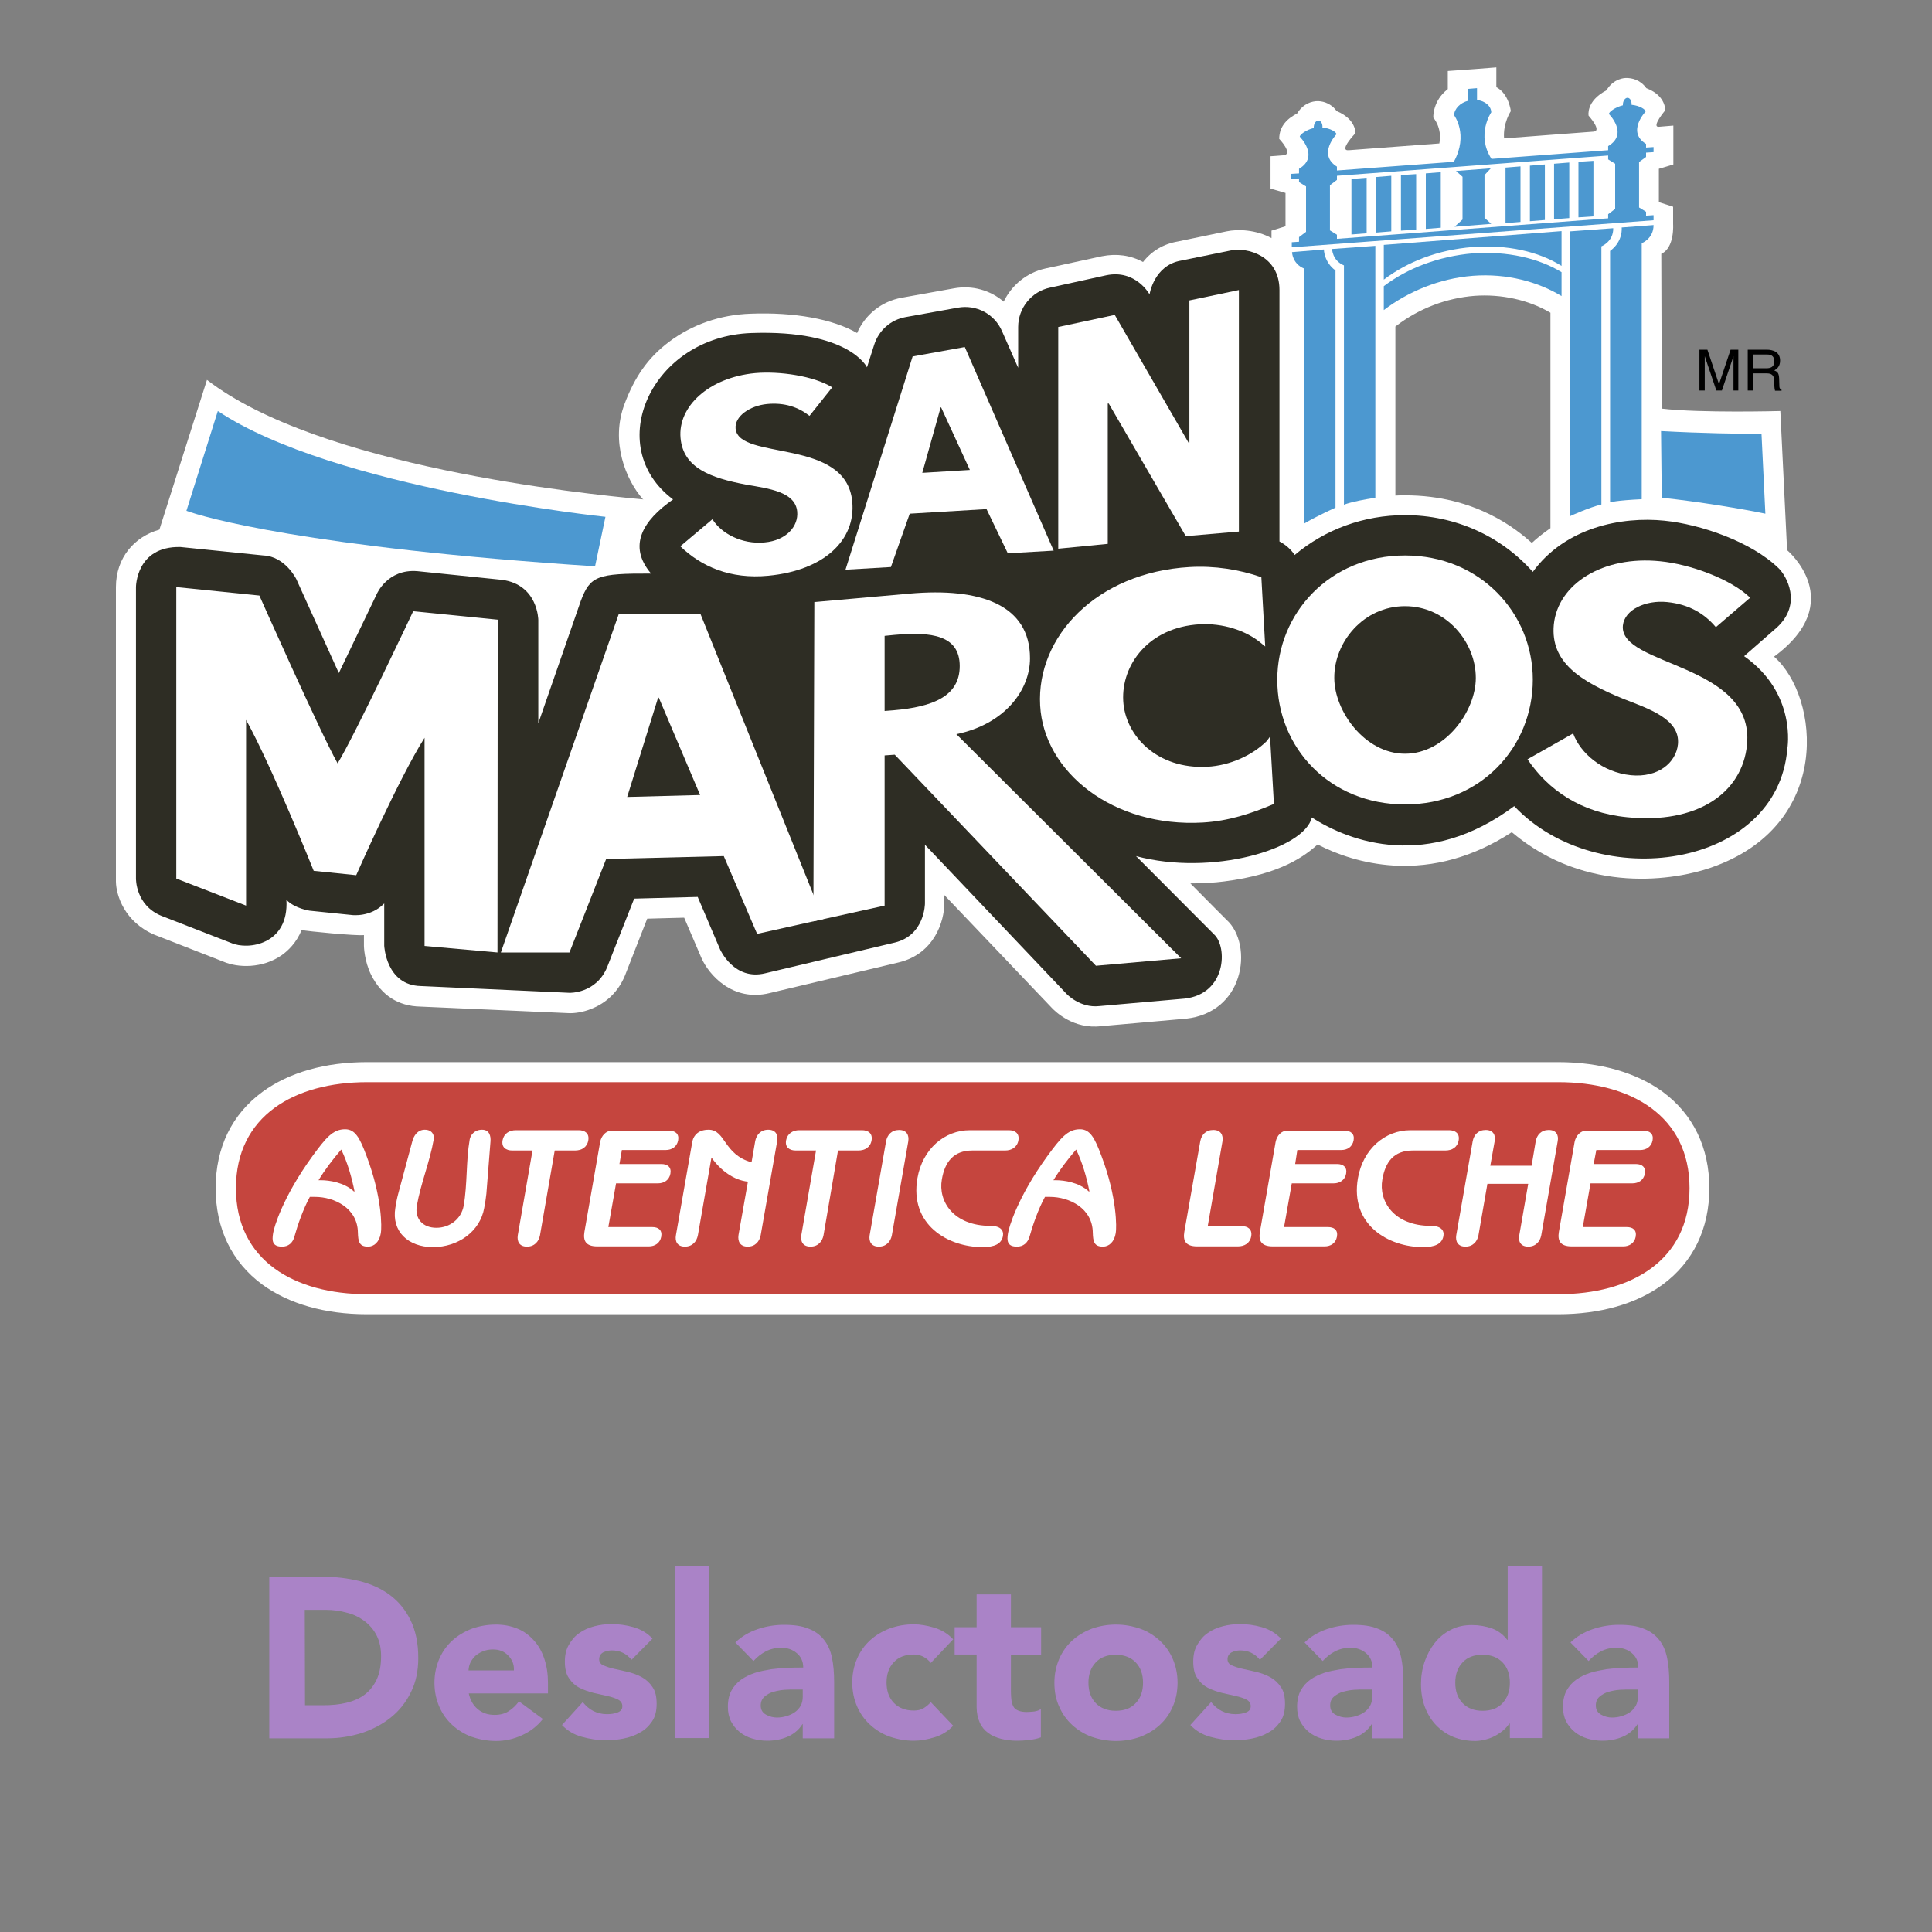 <?xml version="1.0" encoding="utf-8"?>
<!-- Generator: Adobe Illustrator 24.0.0, SVG Export Plug-In . SVG Version: 6.00 Build 0)  -->
<svg version="1.1" id="Capa_1" xmlns="http://www.w3.org/2000/svg" xmlns:xlink="http://www.w3.org/1999/xlink" x="0px" y="0px"
	 viewBox="0 0 800 800" style="enable-background:new 0 0 800 800;" xml:space="preserve">
<rect x="0" y="0" width="800" height="800" fill="#808080" stroke="none"/>
<style type="text/css">
	.st0{fill-rule:evenodd;clip-rule:evenodd;}
	.st1{fill-rule:evenodd;clip-rule:evenodd;fill:#FFFFFF;}
	.st2{fill-rule:evenodd;clip-rule:evenodd;fill:#4C98D0;}
	.st3{fill-rule:evenodd;clip-rule:evenodd;fill:#2E2D24;}
	.st4{fill-rule:evenodd;clip-rule:evenodd;fill:#C5453E;}
	.st5{fill:#AA83C7;}
</style>
<g>
	<path class="st0" d="M717.8,161.7v-10c0-0.5,0-2.6,0-4.2l0,0l-4.8,14.2h-2.3l-4.8-14.2l0,0c0,1.6,0,3.7,0,4.2v10h-2.2v-16.9h3.3
		l4.8,14.3l0,0l4.8-14.3h3.2v16.9H717.8L717.8,161.7z"/>
	<path class="st0" d="M726,161.7h-2.3v-16.9h7.8c2.8,0,5.6,1,5.6,4.5c0,2.5-1.3,3.4-2.4,4.1c1,0.4,1.9,0.8,2,3.2l0.1,3.1
		c0,0.9,0.1,1.3,0.9,1.7v0.4H735c-0.3-1-0.4-3.6-0.4-4.2c0-1.4-0.3-3-3-3H726V161.7L726,161.7L726,161.7z M726,152.5h5.3
		c1.7,0,3.4-0.4,3.4-2.9c0-2.6-1.9-2.8-3-2.8H726V152.5L726,152.5z"/>
	<path class="st1" d="M266.5,206.8c-26-2.4-134.5-13.7-180.8-49.5l-19.7,62c-10.3,2.9-18,11.6-18,23.8v122
		c0.1,5.7,3.6,16.6,15.8,21.9l28.7,11.2c6,2.6,16.2,2.9,24.2-2.7c2.5-1.8,6-5,8.2-10.4c2,0.5,22.9,2.5,25.8,2.1c0,1.4,0,2.9,0,4.5
		c0,0,0.1,6.2,3,12c4.3,8.5,11.2,12.9,20.3,13.1l61.1,2.7c2.6,0.2,6.4-0.4,9.6-1.7c6.5-2.5,11.4-7.3,14.1-13.9
		c0,0,6.5-16.6,9.2-23.5c5-0.1,10.1-0.3,15.3-0.4c2.6,6,7.2,16.8,7.2,16.8c3,6.7,12.8,18.2,28.2,14.4l53.5-12.7
		c14.9-3.6,18.8-17.4,18.8-24.2c0,0,0-2.7,0-3.7c16.3,17.1,44.5,46.7,44.5,46.7c1.4,1.5,9,9,20.5,7.6l35.2-3.1
		c5.5-0.6,10.3-2.6,14.1-5.8c3.4-2.9,5.9-6.7,7.3-11.1c2.9-8.9,0.9-19-4.7-24c0,0-7.4-7.4-15-15.1c5.3,0,10-0.3,13.9-0.8
		c23.9-3,33.7-10.8,38.8-15.3c8,4.1,18.7,7.9,31.4,8.7c16.9,1,33.3-3.6,49-13.8c31.2,26.3,68.3,19.6,82.4,14.7
		c50.7-17.5,45.1-70.8,26.2-87.4c30.9-22.8,5.4-44.1,5.4-44.1l-2.8-57.6c0,0-33.1,0.9-49.1-1l-0.2-64.1c5.6-2.5,4.9-12.3,4.9-12.3
		v-7.2l-5.9-1.9V69.9l6-1.8V52c0,0-3.4,0.3-6,0.5c-3.3,0.2,2.7-6.9,2.7-6.9c-0.4-4.6-3.7-7.5-7.9-9.1c-2.4-3.4-5.9-4.3-8.6-4.2
		c0,0-4.9,0-7.9,5.1c-8.6,4.5-7.4,10.5-7.4,10.5s5.7,6.3,2.1,6.6c-7.1,0.5-29,2.2-37.1,2.8c-0.5-6.4,2.8-11.3,2.8-11.3
		s-0.8-7.2-6-9.9c0-1.1,0-8.2,0-8.2l-8.9,0.7l-11.2,0.8c0,0,0,7.2,0,7.5c-6.4,4.9-6,11.8-6,11.8s3.8,4.2,2.5,10.7
		c-7.1,0.5-29.6,2.2-37.5,2.8c-4.4,0.4,2.8-7.1,2.8-7.1c-0.3-4.4-3.7-7.4-7.8-9.1c-0.4-0.5-0.8-1-1.2-1.4c-2-1.9-4.7-2.9-7.4-2.7
		l0,0c-3.3,0.3-6.1,2.2-7.8,5.1c-3.7,1.9-7.4,5-7.4,10.5c0,0,6,6.3,1.8,6.8c-2.2,0.2-5.4,0.4-5.4,0.4v13.4l6.2,1.8v13.8l-5.8,1.8
		v3.1c-6.4-3.5-13.9-3.8-18.6-2.8l0,0l-20.2,4.2c-5.9,1-10.8,3.9-14.4,8.5c-5.1-2.8-10.9-3.6-17-2.4l-23.5,5.1
		c-7.7,1.7-13.9,6.9-17.2,13.7c-5.5-4.7-13-6.9-20.6-5.5l-21.7,3.9c-8.3,1.5-15.1,7-18.4,14.6c-10.1-5.8-25.9-8.7-44.1-8
		c-12.5,0.4-24.2,4.5-33.7,11.6c-8.8,6.6-14.3,14.6-18.5,25.8c-5.9,15.6,0.5,31.3,7.6,39.4L266.5,206.8L266.5,206.8L266.5,206.8z
		 M581.8,205.1c-1.3,0-2.6,0-4,0.1v-70l0.3-0.2c9.3-7.2,20.8-11.6,32.5-12.5c11.1-0.8,22.5,1.7,31.4,7v89.2
		c-2.6,1.8-5.2,3.8-7.7,6.1C628.3,219.5,611.3,205.1,581.8,205.1L581.8,205.1z"/>
	<path class="st2" d="M681.6,65v-1.8l3.1-0.2v-2.1l-3.1,0.2v-1.5l0,0c-8.2-5-0.2-13.4-0.2-13.4c0-0.9-2.5-2.5-5.8-2.8
		c0.1-1.8-0.8-3-1.8-2.9s-1.9,1.5-1.8,3.1c-3.3,0.8-5.8,2.8-5.8,3.6c0,0,8.3,8.2-0.3,13.3l0,0v1.7l-48.3,3.6
		c-6.5-10-0.1-19.3-0.1-19.3c-0.1-2.7-2.6-4.7-5.9-5.1v-4.9l-3.6,0.3v4.9c-3.3,0.8-5.8,3.3-5.9,6c0,0,6.1,8-0.1,19.3l-48.4,3.6V69
		c-8.2-5.1-0.2-13.4-0.2-13.4c0-0.9-2.5-2.5-5.8-2.8c0.1-1.8-0.8-3-1.8-2.9s-1.9,1.5-1.8,3.1c-3.3,0.8-5.8,2.8-5.8,3.6
		c0,0,8.3,8.2-0.3,13.3l0,0l0,0l0,0v1.9l-3.3,0.2v2.1l3.3-0.2v1.5l2.9,1.8V96l-2.9,2.2v1.9l-3,0.2v2.1l149.8-11.2v-2.1l-3.1,0.2
		v-1.6l-2.9-1.8V67.1L681.6,65L681.6,65L681.6,65z M553.6,98.9v-1.7l-2.9-1.8V76.7l2.9-2.2v-1.7l112.3-8.4V66l2.9,1.8v18.7l-2.9,2.2
		v1.7L553.6,98.9L553.6,98.9z"/>
	<path class="st2" d="M679.8,206.7v-106c0,0,4.9-1.8,4.9-7.5l-13.2,1c0,0,0.7,5.7-4.8,9.7V208C666.6,208,669.2,207.2,679.8,206.7
		L679.8,206.7z"/>
	<path class="st2" d="M663.1,208.9V102c0,0,5-1.9,4.9-7.5l-17.8,1.3v117.9C650.1,213.7,658.3,210,663.1,208.9L663.1,208.9z"/>
	<path class="st2" d="M540,216.8V111.2c-4.9-2-5-6.8-5-6.8l13.2-1.1c0,0,0,5.2,4.8,8.7v98.2C553,210.2,545.6,213.5,540,216.8
		L540,216.8z"/>
	<path class="st2" d="M569.5,206.1V101.8l-17.9,1.3c0,0,0,4.7,4.9,6.8V209C556.5,209,559.2,207.7,569.5,206.1L569.5,206.1z"/>
	<path class="st2" d="M573,115.8c9.7-7.4,22.6-12.4,36.7-13.5c14.3-1.1,27.3,1.8,36.9,7.8V95.7l-73.6,5.7L573,115.8L573,115.8z"/>
	<path class="st2" d="M573,118.5v9.9c9.7-7.4,22.7-13.1,36.9-14.2s27.2,2.6,36.7,8.4v-9.9c-9.5-5.8-22.5-8.8-36.7-7.8
		C595.7,106.1,582.7,111.1,573,118.5L573,118.5z"/>
	<polygon class="st2" points="565.9,73.6 559.6,74.1 559.6,97.1 565.9,96.6 	"/>
	<polygon class="st2" points="576.1,72.8 569.9,73.3 569.9,96.3 576.1,95.8 	"/>
	<polygon class="st2" points="586.4,72.1 580.1,72.5 580.1,95.5 586.4,95.1 	"/>
	<polygon class="st2" points="596.6,71.3 590.4,71.8 590.4,94.8 596.6,94.3 	"/>
	<polygon class="st2" points="629.6,68.9 623.4,69.4 623.4,92.4 629.6,91.9 	"/>
	<polygon class="st2" points="639.7,68.1 633.5,68.6 633.5,91.6 639.7,91.1 	"/>
	<polygon class="st2" points="649.8,67.3 643.5,67.8 643.5,90.8 649.8,90.3 	"/>
	<polygon class="st2" points="659.8,66.6 653.6,67 653.6,90 659.8,89.6 	"/>
	<polygon class="st2" points="602.9,70.8 605.6,73.2 605.6,90.9 602.3,93.9 617.5,92.7 614.7,90.2 614.7,72.5 617.3,69.7 	"/>
	<path class="st3" d="M490.5,413.5l-35.3,3.1c-8.1,0.9-13.6-5.1-13.6-5.1L383,349.8v24.3c0,0,0,13.2-12.5,16.2L316.9,403
		c-12.9,3.2-18.7-9.8-18.7-9.8l-9.3-21.8l-26.3,0.7l-11.2,28.4c-4.6,11-15.6,10.6-15.6,10.6l-61.5-2.8
		c-14.5-0.3-15.2-16.7-15.2-16.7v-17.5c-5.6,5.8-13.3,4.8-13.3,4.8l-17.6-1.8c0,0-6.2-0.9-9.6-4.5c1.1,18.6-15.9,20.9-22.8,17.9
		L67,379.3c-11-4.4-10.7-15.6-10.7-15.6V243.1c0,0,0-17,18.4-16.6l34.4,3.5c9,0.4,13.6,9.8,13.6,9.8l17.6,38.9L156,246
		c0,0,4.4-10.5,16.8-9.5l35.1,3.6c14.9,2,15,16.6,15,16.6v42.8l17.6-50.7c3.9-10.3,6.7-11.4,29.1-11.3c-9.8-11.5-3.4-22,9.1-30.7
		c-29.4-22-9-67.5,32.5-68.9c40.5-1.4,47.8,14.2,47.8,14.2l3-9.4c1.9-5.9,6.8-10.3,13-11.4l21.6-3.9c7.7-1.4,15.2,2.6,18.3,9.7
		l6.7,15.2v-16.9c0-7.8,5.5-14.7,13.2-16.3L458,114c12.3-2.6,18,7.9,18,7.9s1.8-12.1,13.1-14l20.6-4.2c6.6-1.4,20.1,2.1,20.1,16.4
		v104.1c2.5,1.3,4.7,3.2,6.3,5.6c12.6-10.6,28.6-16.5,45.7-16.5c20.7,0,39.7,8.6,52.9,23.5c13.5-18.5,36.8-23,54.5-21.2
		c15,1.5,36,8.7,47.3,19.7c3.2,3.1,9.9,14.7-0.7,24.5c0,0-12.5,10.9-13.6,11.9c22,15.5,17.9,38.3,17.9,38.3
		c-4,49.7-78.7,60.3-113.1,23.8c-35.6,26.6-67.8,15-83.8,4.7c-3.1,13.1-41.4,24.4-72.8,16l32.3,32.4
		C508.4,392.1,507.8,411.6,490.5,413.5L490.5,413.5z"/>
	<path class="st1" d="M335.2,172.2c-4.6-3.6-10.3-5.6-17.6-4.9c-7.1,0.7-13.5,5.1-13,10.2c1.3,13.4,45.8,3.6,48.3,30.2
		c1.5,15.9-11.6,28.5-34.8,30.7c-15.7,1.5-27.7-3.8-36.4-12.2L295,215c3.6,5.8,12.1,10.5,21.6,9.6c9-0.8,14.1-6.7,13.5-12.8
		c-0.8-8.2-11.8-9.5-21-11.1c-15-2.8-26.2-7-27.3-19.3c-1.2-13.1,11.8-25.1,30.9-26.9c10.1-0.9,24.4,1.2,31.9,5.9L335.2,172.2
		L335.2,172.2z"/>
	<path class="st1" d="M289.9,329.2l-30.2,0.8l12.8-41.1h0.3L289.9,329.2L289.9,329.2L289.9,329.2z M299.7,354.5l13.8,32.2l27.4-6.1
		L290,254.1l-33.8,0.2l-48.8,140.1h28.4l15.2-38.7L299.7,354.5L299.7,354.5z"/>
	<path class="st1" d="M401.6,194.6l-19.7,1.2l7.6-27.1h0.2L401.6,194.6L401.6,194.6L401.6,194.6z M408.5,210.8l8.8,18.3l19-1.1
		l-36.8-84.3l-21.6,3.9l-27.8,88.3l18.8-1.1l7.8-22.1L408.5,210.8L408.5,210.8z"/>
	<path class="st1" d="M522.2,266.3c-6.5-5.4-16-8.3-25.4-7.8c-21.2,1.2-32.5,16.8-31.7,31.7c0.8,14.6,14.2,28.4,34.8,27.3
		c9.5-0.5,18.7-4.8,24.6-10.6l1.4-1.9l1.6,27.9c-9.4,4-18.9,7.1-29.5,7.7c-37,2.1-65.8-20.8-67.3-48.5
		c-1.6-28.5,23.4-55.1,61.9-57.3c10.3-0.6,20.5,1,29.7,4.2l1.6,28.7L522.2,266.3L522.2,266.3z"/>
	<path class="st1" d="M581.8,251c17.1,0,29.3,14.9,29.3,29.7c0,13.8-12.7,31.4-29.3,31.4s-29.3-17.6-29.3-31.4
		C552.4,265.9,564.6,251,581.8,251L581.8,251L581.8,251z M581.8,333.1c31.2,0,52.9-23.6,52.9-51.7c0-27.4-21.7-51.4-52.9-51.4
		s-52.9,24-52.9,51.4C528.8,309.5,550.5,333.1,581.8,333.1L581.8,333.1z"/>
	<polygon class="st1" points="492.5,124.4 513,120.1 513,220.1 491,222 459.1,167.1 458.7,167.1 458.7,225.2 438.2,227.2 
		438.2,135.4 461.6,130.4 492.2,183.4 492.5,183.3 	"/>
	<path class="st1" d="M171.1,253.1c0,0-24.3,51.6-31.3,63c-7.2-12.8-32.4-69.5-32.4-69.5L73,243.1v120.7l28.9,11.2
		c0,0,0-51.7,0-76.9c10.7,19.3,28,62.5,28,62.5l17.6,1.8c0,0,17.5-39.8,28.3-56.9c0,25.1,0,86.2,0,86.2l30.2,2.7l0.1-137.8
		L171.1,253.1L171.1,253.1z"/>
	<path class="st1" d="M453.8,399.9l35.3-3.1L396,304c20-4.1,30.5-18.2,30.5-31.4c0-22.1-20.4-29.4-49.9-26.8l-39.4,3.5l-0.4,132.2
		l29.5-6.5v-62.2l4.2-0.3L453.8,399.9L453.8,399.9L453.8,399.9z M366.3,263.3l4-0.4c15.4-1.4,27.1,0.1,27.1,12.9
		c0,12.6-11.3,16.9-27.3,18.3l-3.8,0.3L366.3,263.3L366.3,263.3z"/>
	<path class="st1" d="M710.5,259.7c-4.7-5.6-11.1-9.5-20.2-10.4c-8.8-0.9-17.6,3.1-18.3,9.7c-1.7,17,54.7,15.5,51.4,49.4
		c-2,20.2-20.9,32.9-49.6,30c-19.4-1.9-32.8-11.4-41.3-24l18.9-10.7c3,8.2,12.1,16.1,23.9,17.3c11.2,1.1,18.7-5.1,19.5-12.8
		c1-10.5-12.1-14.7-22.8-18.9c-17.5-7.2-30.1-15-28.6-30.7c1.7-16.8,20.3-28.6,44-26.2c12.5,1.2,29.4,7.4,37.3,15.1L710.5,259.7
		L710.5,259.7z"/>
	<path class="st2" d="M90.2,170.2c48.1,32.1,160.5,43.8,160.5,43.8l-4.3,20.5c-119.3-7.8-162.7-20.5-169.2-23L90.2,170.2L90.2,170.2
		z"/>
	<path class="st2" d="M729.4,179.6c-8.5,0.1-24.9-0.2-41.6-1.1l0.3,27.6c14.6,1.5,33.9,4.7,42.9,6.6L729.4,179.6L729.4,179.6z"/>
	<path class="st1" d="M152,439.8c-17.4,0-32.4,4.3-43.3,12.3C96,461.4,89.3,475.2,89.3,492s6.7,30.6,19.3,39.9
		c11,8,25.9,12.3,43.3,12.3h493.3c17.4,0,32.4-4.3,43.3-12.3c12.6-9.3,19.3-23.1,19.3-39.9s-6.7-30.6-19.3-39.9
		c-11-8-25.9-12.3-43.3-12.3L152,439.8L152,439.8z"/>
	<path class="st4" d="M152,535.9c-30,0-54.3-13.9-54.3-43.9s24.3-43.9,54.3-43.9h493.3c30,0,54.3,13.9,54.3,43.9
		c0,30-24.3,43.9-54.3,43.9H152L152,535.9z"/>
	<path class="st1" d="M131.9,488.7c2.6-4.3,5.8-8.5,9.4-12.7c2.6,5.4,4.3,11.3,5.5,17.3l-0.2,0.1c-4.1-3.8-10.2-4.7-13.8-4.7
		L131.9,488.7L131.9,488.7L131.9,488.7z M130.4,495.6c8.1,0,17.7,4.7,17.8,14.8c0.1,3.8,0.6,5.8,4.2,5.8c2.5,0,4.7-1.9,5.3-5.6
		c0.4-2.2,0.6-14.7-5.9-31.9c-2.8-7.5-4.7-11.1-8.9-11.1c-5.1,0-8,3.6-13.5,11.1c-12.5,17.2-16,29.8-16.3,31.9
		c-0.6,3.4-0.2,5.6,3.7,5.6c2.6,0,4.4-1.5,5.1-4.1c1.3-4.7,3.6-11.4,6.4-16.5L130.4,495.6L130.4,495.6z"/>
	<path class="st1" d="M170.7,472.7c0.6-2.4,2.2-4.9,5.2-4.9c3.2,0,4,2.4,3.7,4c-1.6,9.2-5.4,18.3-7,27.5c-0.9,5.4,2.5,9.1,8.1,9.1
		s10.3-3.7,11.3-9.1c1.6-9.2,0.9-18.3,2.5-27.5c0.3-1.7,1.9-4,5.1-4c3,0,3.7,2.5,3.5,4.9l-1.7,21.6c-0.2,1.8-0.5,3.9-0.9,5.9
		c-1.7,9.7-10.8,16.2-21.2,16.2s-17.2-6.6-15.6-16.2c0.3-2,0.7-4.1,1.2-5.9L170.7,472.7L170.7,472.7z"/>
	<path class="st1" d="M223.6,511.5c-0.5,2.6-2.3,4.7-5.4,4.7c-3.1,0-4.2-2.1-3.8-4.7l6.1-35.1h-8.4c-2.6,0-4.5-1.3-4-4.2
		c0.5-2.8,2.8-4.2,5.5-4.2h26c2.6,0,4.5,1.3,4,4.2s-2.8,4.2-5.5,4.2h-8.4L223.6,511.5L223.6,511.5z"/>
	<path class="st1" d="M256.5,482h17.4c2.5,0,4.2,1.3,3.7,4s-2.7,4-5.1,4h-17.4l-3.2,18.1h18.2c2.5,0,4.2,1.2,3.7,4
		c-0.5,2.7-2.7,4-5.1,4h-21.4c-4.8,0-5.9-2.4-5.3-6l6.5-37.2c0.5-2.6,2.4-4.7,4.8-4.7h23.8c2.5,0,4.2,1.3,3.7,4s-2.7,4-5.1,4h-18.2
		L256.5,482L256.5,482z"/>
	<path class="st1" d="M315,511.4c-0.5,2.7-2.3,4.8-5.4,4.8s-4.2-2.1-3.8-4.8l3.9-22.1c-5.8-0.6-11.3-4.6-15.1-10l-5.6,32.1
		c-0.5,2.7-2.3,4.8-5.4,4.8s-4.2-2.1-3.7-4.8l6.8-38.8c0.6-2.7,2.7-4.8,6.7-4.8c7.1,0,6.1,10.2,17.8,13.5l1.5-8.7
		c0.5-2.7,2.3-4.8,5.4-4.8s4.2,2.1,3.7,4.8L315,511.4L315,511.4z"/>
	<path class="st1" d="M341,511.5c-0.5,2.6-2.3,4.7-5.4,4.7s-4.2-2.1-3.8-4.7l6.1-35.1h-8.4c-2.6,0-4.5-1.3-4-4.2
		c0.5-2.8,2.8-4.2,5.4-4.2h26c2.6,0,4.5,1.3,4,4.2s-2.8,4.2-5.5,4.2H347L341,511.5L341,511.5z"/>
	<path class="st1" d="M369.3,511.5c-0.5,2.6-2.3,4.7-5.4,4.7s-4.2-2.1-3.8-4.7l6.8-38.9c0.5-2.7,2.3-4.7,5.4-4.7s4.2,2.1,3.8,4.7
		L369.3,511.5L369.3,511.5z"/>
	<path class="st1" d="M402.6,476.4c-7.8,0-11.4,4.8-12.6,12c-1.6,8.9,4.7,19.2,20.1,19.2c4.1,0,5.6,1.8,5.2,4.2
		c-0.6,3.3-3.5,4.6-8.5,4.6c-14.2,0-30.3-9.2-26.9-28.6c2.1-12,11.2-19.8,21.7-19.8h16.1c2.6,0,4.5,1.3,4,4.2s-2.9,4.2-5.5,4.2
		L402.6,476.4L402.6,476.4z"/>
	<path class="st1" d="M436.2,488.7c2.6-4.3,5.8-8.5,9.4-12.7c2.6,5.4,4.3,11.3,5.5,17.3l-0.2,0.1c-4.1-3.8-10.2-4.7-13.8-4.7
		L436.2,488.7L436.2,488.7L436.2,488.7z M434.7,495.6c8.1,0,17.7,4.7,17.8,14.8c0.1,3.8,0.6,5.8,4.2,5.8c2.5,0,4.7-1.9,5.3-5.6
		c0.4-2.2,0.6-14.7-5.9-31.9c-2.8-7.5-4.7-11.1-8.9-11.1c-5.1,0-8,3.6-13.5,11.1c-12.5,17.2-16,29.8-16.3,31.9
		c-0.6,3.4-0.2,5.6,3.7,5.6c2.6,0,4.4-1.5,5.2-4.1c1.3-4.7,3.6-11.4,6.4-16.5L434.7,495.6L434.7,495.6z"/>
	<path class="st1" d="M497,472.6c0.5-2.7,2.3-4.7,5.4-4.7s4.2,2.1,3.8,4.7l-6.1,35.1h14c2.6,0,4.5,1.3,4,4.2s-2.8,4.2-5.5,4.2h-16.9
		c-4.8,0-5.9-2.4-5.3-6L497,472.6L497,472.6z"/>
	<path class="st1" d="M536.3,482h17.4c2.5,0,4.2,1.3,3.7,4s-2.7,4-5.1,4h-17.4l-3.2,18.1h18.2c2.5,0,4.2,1.2,3.7,4
		c-0.5,2.7-2.6,4-5.1,4H527c-4.8,0-5.9-2.4-5.3-6l6.5-37.2c0.5-2.6,2.3-4.7,4.8-4.7h23.8c2.5,0,4.2,1.3,3.7,4s-2.6,4-5.1,4h-18.2
		L536.3,482L536.3,482z"/>
	<path class="st1" d="M585,476.4c-7.9,0-11.4,4.8-12.6,12c-1.6,8.9,4.7,19.2,20.1,19.2c4.1,0,5.6,1.8,5.2,4.2
		c-0.6,3.3-3.5,4.6-8.5,4.6c-14.2,0-30.3-9.2-26.9-28.6c2.1-12,11.2-19.8,21.7-19.8h16c2.6,0,4.5,1.3,4,4.2s-2.8,4.2-5.5,4.2
		L585,476.4L585,476.4z"/>
	<path class="st1" d="M634.2,482.7l1.7-10.1c0.5-2.7,2.3-4.7,5.4-4.7c3.1,0,4.2,2.1,3.7,4.7l-6.8,38.9c-0.5,2.6-2.3,4.7-5.4,4.7
		c-3.1,0-4.2-2.1-3.7-4.7l3.7-21.3h-16.9l-3.7,21.3c-0.5,2.6-2.3,4.7-5.4,4.7c-3.1,0-4.2-2.1-3.8-4.7l6.8-38.9
		c0.5-2.7,2.3-4.7,5.4-4.7c3.1,0,4.2,2.1,3.7,4.7l-1.8,10.1H634.2L634.2,482.7z"/>
	<path class="st1" d="M659.9,482h17.5c2.5,0,4.2,1.3,3.7,4s-2.7,4-5.1,4h-17.4l-3.2,18.1h18.2c2.5,0,4.2,1.2,3.7,4
		c-0.5,2.7-2.7,4-5.1,4h-21.4c-4.8,0-5.9-2.4-5.3-6l6.5-37.2c0.5-2.6,2.4-4.7,4.8-4.7h23.8c2.5,0,4.2,1.3,3.7,4s-2.7,4-5.1,4H661
		L659.9,482L659.9,482z"/>
</g>
<g>
	<path class="st5" d="M111.6,652.9h22.1c5.3,0,10.4,0.6,15.2,1.8s9,3.1,12.6,5.8s6.4,6.1,8.5,10.4c2.1,4.3,3.2,9.5,3.2,15.6
		c0,5.4-1,10.2-3.1,14.3c-2,4.1-4.8,7.6-8.3,10.4c-3.5,2.8-7.5,4.9-12,6.4c-4.5,1.4-9.3,2.2-14.2,2.2h-24.1v-66.9H111.6z
		 M126.3,706.1h7.6c3.4,0,6.6-0.3,9.5-1s5.5-1.8,7.6-3.4c2.1-1.6,3.8-3.7,5-6.3s1.8-5.8,1.8-9.6c0-3.3-0.6-6.1-1.8-8.5s-2.9-4.4-5-6
		s-4.5-2.8-7.3-3.5c-2.8-0.8-5.7-1.2-8.8-1.2h-8.7L126.3,706.1L126.3,706.1z"/>
	<path class="st5" d="M224.8,711.8c-2.3,2.9-5.1,5.1-8.6,6.7s-7,2.4-10.8,2.4c-3.5,0-6.8-0.6-10-1.7c-3.1-1.1-5.8-2.8-8.1-4.9
		c-2.3-2.1-4.1-4.6-5.4-7.6c-1.3-3-2-6.3-2-9.9c0-3.6,0.7-6.9,2-9.9s3.1-5.5,5.4-7.6c2.3-2.1,5-3.7,8.1-4.9c3.1-1.1,6.4-1.7,10-1.7
		c3.3,0,6.2,0.6,8.9,1.7c2.7,1.1,4.9,2.8,6.8,4.9c1.9,2.1,3.3,4.6,4.3,7.6s1.5,6.3,1.5,9.9v4.4h-32.8c0.6,2.7,1.8,4.9,3.7,6.5
		s4.2,2.4,7,2.4c2.3,0,4.3-0.5,5.9-1.6c1.6-1,3-2.4,4.2-4L224.8,711.8z M212.8,691.6c0.1-2.4-0.7-4.4-2.4-6.1
		c-1.6-1.7-3.7-2.5-6.3-2.5c-1.6,0-3,0.3-4.2,0.8s-2.2,1.1-3.1,1.9c-0.8,0.8-1.5,1.7-2,2.7s-0.7,2.1-0.8,3.3h18.8V691.6z"/>
	<path class="st5" d="M261.5,687.3c-2.1-2.6-4.8-3.9-8.2-3.9c-1.2,0-2.4,0.3-3.5,0.8c-1.1,0.6-1.7,1.5-1.7,2.9c0,1.1,0.6,2,1.7,2.5
		c1.2,0.5,2.6,1,4.4,1.4c1.8,0.4,3.7,0.8,5.8,1.3c2,0.5,4,1.2,5.8,2.2s3.3,2.4,4.4,4.1c1.2,1.7,1.7,4,1.7,6.9c0,3-0.6,5.4-1.9,7.3
		c-1.3,1.9-2.9,3.5-5,4.6c-2,1.2-4.3,2-6.8,2.5s-5,0.7-7.5,0.7c-3.2,0-6.4-0.5-9.7-1.4s-6-2.5-8.3-4.9l8.6-9.5
		c1.3,1.6,2.8,2.9,4.4,3.7c1.6,0.8,3.5,1.3,5.6,1.3c1.6,0,3.1-0.2,4.4-0.7s2-1.3,2-2.6c0-1.2-0.6-2.1-1.7-2.7
		c-1.2-0.6-2.6-1.1-4.4-1.5c-1.8-0.4-3.7-0.8-5.8-1.3c-2-0.5-4-1.2-5.8-2.1c-1.8-0.9-3.3-2.3-4.4-4c-1.2-1.7-1.7-4-1.7-6.9
		c0-2.7,0.5-5,1.7-7c1.1-1.9,2.5-3.6,4.3-4.8c1.8-1.3,3.9-2.2,6.2-2.8s4.7-0.9,7.1-0.9c3,0,6.1,0.4,9.2,1.3c3.1,0.9,5.7,2.5,7.8,4.7
		L261.5,687.3z"/>
	<path class="st5" d="M279.4,648.4h14.2v71.3h-14.2V648.4z"/>
	<path class="st5" d="M332.5,713.9h-0.2c-1.6,2.5-3.7,4.2-6.3,5.3c-2.6,1.1-5.4,1.6-8.3,1.6c-2.1,0-4.2-0.3-6.2-0.9
		c-2-0.6-3.7-1.5-5.2-2.7s-2.7-2.7-3.6-4.4c-0.9-1.8-1.3-3.8-1.3-6.1c0-2.6,0.5-4.9,1.5-6.7s2.3-3.3,4-4.5s3.6-2.1,5.7-2.8
		s4.4-1.1,6.7-1.5c2.3-0.3,4.6-0.5,6.9-0.6s4.4-0.1,6.4-0.1c0-2.5-0.9-4.5-2.7-6c-1.8-1.5-3.9-2.2-6.4-2.2c-2.3,0-4.5,0.5-6.4,1.5
		s-3.6,2.3-5.1,4l-7.5-7.7c2.6-2.5,5.7-4.3,9.2-5.5s7.2-1.8,10.9-1.8c4.2,0,7.6,0.5,10.2,1.6c2.7,1,4.8,2.6,6.4,4.6s2.7,4.5,3.3,7.4
		c0.6,2.9,0.9,6.3,0.9,10.1v23.3h-13v-5.9H332.5z M329,699.6c-1.1,0-2.4,0-4,0.1s-3.1,0.4-4.6,0.8c-1.5,0.4-2.7,1.1-3.8,2
		c-1,0.9-1.6,2.1-1.6,3.7c0,1.7,0.7,3,2.2,3.8c1.4,0.8,3,1.2,4.5,1.2c1.4,0,2.7-0.2,4-0.6c1.3-0.4,2.4-0.9,3.4-1.6
		c1-0.7,1.8-1.6,2.4-2.6c0.6-1.1,0.9-2.3,0.9-3.8v-3L329,699.6L329,699.6z"/>
	<path class="st5" d="M385.4,688.6c-0.7-1-1.7-1.8-2.9-2.5c-1.3-0.7-2.6-1-4.1-1c-3.6,0-6.4,1.1-8.3,3.2c-2,2.1-3,4.9-3,8.4
		s1,6.3,3,8.4c2,2.1,4.8,3.2,8.3,3.2c1.6,0,2.9-0.3,4.1-1c1.1-0.7,2.1-1.5,2.9-2.5l9.3,9.8c-2.2,2.3-4.8,3.9-7.8,4.8
		c-3,0.9-5.8,1.4-8.5,1.4c-3.5,0-6.8-0.6-10-1.7c-3.1-1.1-5.8-2.8-8.1-4.9c-2.3-2.1-4.1-4.6-5.4-7.6s-2-6.3-2-9.9
		c0-3.6,0.7-6.9,2-9.9s3.1-5.5,5.4-7.6s5-3.7,8.1-4.9c3.1-1.1,6.4-1.7,10-1.7c2.7,0,5.5,0.5,8.5,1.4s5.6,2.5,7.8,4.8L385.4,688.6z"
		/>
	<path class="st5" d="M431.1,685.2h-12.5v15.3c0,1.3,0.1,2.4,0.2,3.4s0.4,1.9,0.8,2.7s1.1,1.3,2,1.7s2.1,0.6,3.6,0.6
		c0.8,0,1.7-0.1,3-0.2c1.2-0.2,2.2-0.5,2.8-1.1v11.8c-1.6,0.6-3.2,0.9-4.9,1.1c-1.7,0.2-3.4,0.3-5,0.3c-2.4,0-4.6-0.3-6.6-0.8
		s-3.8-1.3-5.3-2.4c-1.5-1.1-2.7-2.5-3.5-4.3s-1.3-3.9-1.3-6.4v-21.8h-9.1v-11.3h9.1v-13.6h14.2v13.6h12.5L431.1,685.2L431.1,685.2z
		"/>
	<path class="st5" d="M436.6,696.8c0-3.6,0.7-6.9,2-9.9s3.1-5.5,5.4-7.6s5-3.7,8.1-4.9c3.1-1.1,6.4-1.7,10-1.7c3.5,0,6.8,0.6,10,1.7
		c3.1,1.1,5.8,2.8,8.1,4.9c2.3,2.1,4.1,4.6,5.4,7.6s2,6.3,2,9.9c0,3.6-0.7,7-2,9.9c-1.3,3-3.1,5.5-5.4,7.6s-5,3.7-8.1,4.9
		c-3.1,1.1-6.4,1.7-10,1.7c-3.5,0-6.8-0.6-10-1.7c-3.1-1.1-5.8-2.8-8.1-4.9c-2.3-2.1-4.1-4.6-5.4-7.6
		C437.2,703.7,436.6,700.4,436.6,696.8z M450.7,696.8c0,3.5,1,6.3,3,8.4c2,2.1,4.8,3.2,8.3,3.2c3.6,0,6.4-1.1,8.3-3.2
		c2-2.1,3-4.9,3-8.4s-1-6.3-3-8.4c-2-2.1-4.8-3.2-8.3-3.2c-3.6,0-6.4,1.1-8.3,3.2C451.7,690.5,450.7,693.3,450.7,696.8z"/>
	<path class="st5" d="M521.7,687.3c-2.1-2.6-4.8-3.9-8.2-3.9c-1.2,0-2.4,0.3-3.5,0.8c-1.1,0.6-1.7,1.5-1.7,2.9c0,1.1,0.6,2,1.7,2.5
		c1.2,0.5,2.6,1,4.4,1.4c1.8,0.4,3.7,0.8,5.8,1.3c2,0.5,4,1.2,5.8,2.2s3.3,2.4,4.4,4.1c1.2,1.7,1.7,4,1.7,6.9c0,3-0.6,5.4-1.9,7.3
		c-1.3,1.9-2.9,3.5-5,4.6c-2,1.2-4.3,2-6.8,2.5s-5,0.7-7.5,0.7c-3.2,0-6.4-0.5-9.7-1.4c-3.3-0.9-6-2.5-8.3-4.9l8.6-9.5
		c1.3,1.6,2.8,2.9,4.4,3.7s3.5,1.3,5.6,1.3c1.6,0,3.1-0.2,4.4-0.7s2-1.3,2-2.6c0-1.2-0.6-2.1-1.7-2.7c-1.2-0.6-2.6-1.1-4.4-1.5
		c-1.8-0.4-3.7-0.8-5.8-1.3c-2-0.5-4-1.2-5.8-2.1s-3.3-2.3-4.4-4c-1.2-1.7-1.7-4-1.7-6.9c0-2.7,0.5-5,1.7-7c1.1-1.9,2.5-3.6,4.3-4.8
		c1.8-1.3,3.9-2.2,6.2-2.8c2.3-0.6,4.7-0.9,7.1-0.9c3,0,6.1,0.4,9.2,1.3c3.1,0.9,5.7,2.5,7.8,4.7L521.7,687.3z"/>
	<path class="st5" d="M568.2,713.9H568c-1.6,2.5-3.7,4.2-6.3,5.3s-5.4,1.6-8.3,1.6c-2.1,0-4.2-0.3-6.2-0.9c-2-0.6-3.7-1.5-5.2-2.7
		s-2.7-2.7-3.6-4.4c-0.9-1.8-1.3-3.8-1.3-6.1c0-2.6,0.5-4.9,1.5-6.7s2.3-3.3,4-4.5s3.6-2.1,5.7-2.8c2.1-0.7,4.4-1.1,6.7-1.5
		c2.3-0.3,4.6-0.5,6.9-0.6c2.3-0.1,4.4-0.1,6.4-0.1c0-2.5-0.9-4.5-2.7-6s-3.9-2.2-6.4-2.2c-2.3,0-4.5,0.5-6.4,1.5s-3.6,2.3-5.1,4
		l-7.5-7.7c2.6-2.5,5.7-4.3,9.2-5.5s7.2-1.8,10.9-1.8c4.2,0,7.6,0.5,10.2,1.6c2.7,1,4.8,2.6,6.4,4.6s2.7,4.5,3.3,7.4
		s0.9,6.3,0.9,10.1v23.3h-13L568.2,713.9L568.2,713.9z M564.8,699.6c-1.1,0-2.4,0-4,0.1s-3.1,0.4-4.6,0.8c-1.5,0.4-2.7,1.1-3.8,2
		s-1.6,2.1-1.6,3.7c0,1.7,0.7,3,2.2,3.8c1.4,0.8,3,1.2,4.5,1.2c1.4,0,2.7-0.2,4-0.6c1.3-0.4,2.4-0.9,3.4-1.6c1-0.7,1.8-1.6,2.4-2.6
		c0.6-1.1,0.9-2.3,0.9-3.8v-3L564.8,699.6L564.8,699.6z"/>
	<path class="st5" d="M638.2,719.7h-13v-6H625c-0.6,0.8-1.3,1.7-2.2,2.5s-2,1.6-3.2,2.3s-2.6,1.3-4.1,1.7s-3,0.7-4.6,0.7
		c-3.4,0-6.5-0.6-9.2-1.7c-2.8-1.2-5.1-2.8-7.1-4.9c-2-2.1-3.5-4.6-4.6-7.5s-1.6-6.1-1.6-9.5c0-3.2,0.5-6.3,1.5-9.2s2.4-5.5,4.2-7.8
		s4-4.1,6.6-5.4c2.6-1.4,5.5-2,8.8-2c3,0,5.7,0.5,8.3,1.4c2.5,0.9,4.6,2.5,6.3,4.7h0.2v-30.4h14.2v71.1H638.2z M625.2,696.8
		c0-3.5-1-6.3-3-8.4c-2-2.1-4.8-3.2-8.3-3.2c-3.6,0-6.4,1.1-8.3,3.2c-2,2.1-3,4.9-3,8.4s1,6.3,3,8.4c2,2.1,4.8,3.2,8.3,3.2
		c3.6,0,6.4-1.1,8.3-3.2C624.2,703,625.2,700.2,625.2,696.8z"/>
	<path class="st5" d="M678.3,713.9h-0.2c-1.6,2.5-3.7,4.2-6.3,5.3s-5.4,1.6-8.3,1.6c-2.1,0-4.2-0.3-6.2-0.9c-2-0.6-3.7-1.5-5.2-2.7
		s-2.7-2.7-3.6-4.4c-0.9-1.8-1.3-3.8-1.3-6.1c0-2.6,0.5-4.9,1.5-6.7s2.3-3.3,4-4.5s3.6-2.1,5.7-2.8c2.1-0.7,4.4-1.1,6.7-1.5
		c2.3-0.3,4.6-0.5,6.9-0.6c2.3-0.1,4.4-0.1,6.4-0.1c0-2.5-0.9-4.5-2.7-6s-3.9-2.2-6.4-2.2c-2.3,0-4.5,0.5-6.4,1.5s-3.6,2.3-5.1,4
		l-7.5-7.7c2.6-2.5,5.7-4.3,9.2-5.5s7.2-1.8,10.9-1.8c4.2,0,7.6,0.5,10.2,1.6c2.7,1,4.8,2.6,6.4,4.6s2.7,4.5,3.3,7.4
		s0.9,6.3,0.9,10.1v23.3h-13L678.3,713.9L678.3,713.9z M674.8,699.6c-1.1,0-2.4,0-4,0.1s-3.1,0.4-4.6,0.8c-1.5,0.4-2.7,1.1-3.8,2
		s-1.6,2.1-1.6,3.7c0,1.7,0.7,3,2.2,3.8c1.4,0.8,3,1.2,4.5,1.2c1.4,0,2.7-0.2,4-0.6c1.3-0.4,2.4-0.9,3.4-1.6c1-0.7,1.8-1.6,2.4-2.6
		c0.6-1.1,0.9-2.3,0.9-3.8v-3L674.8,699.6L674.8,699.6z"/>
</g>
</svg>
